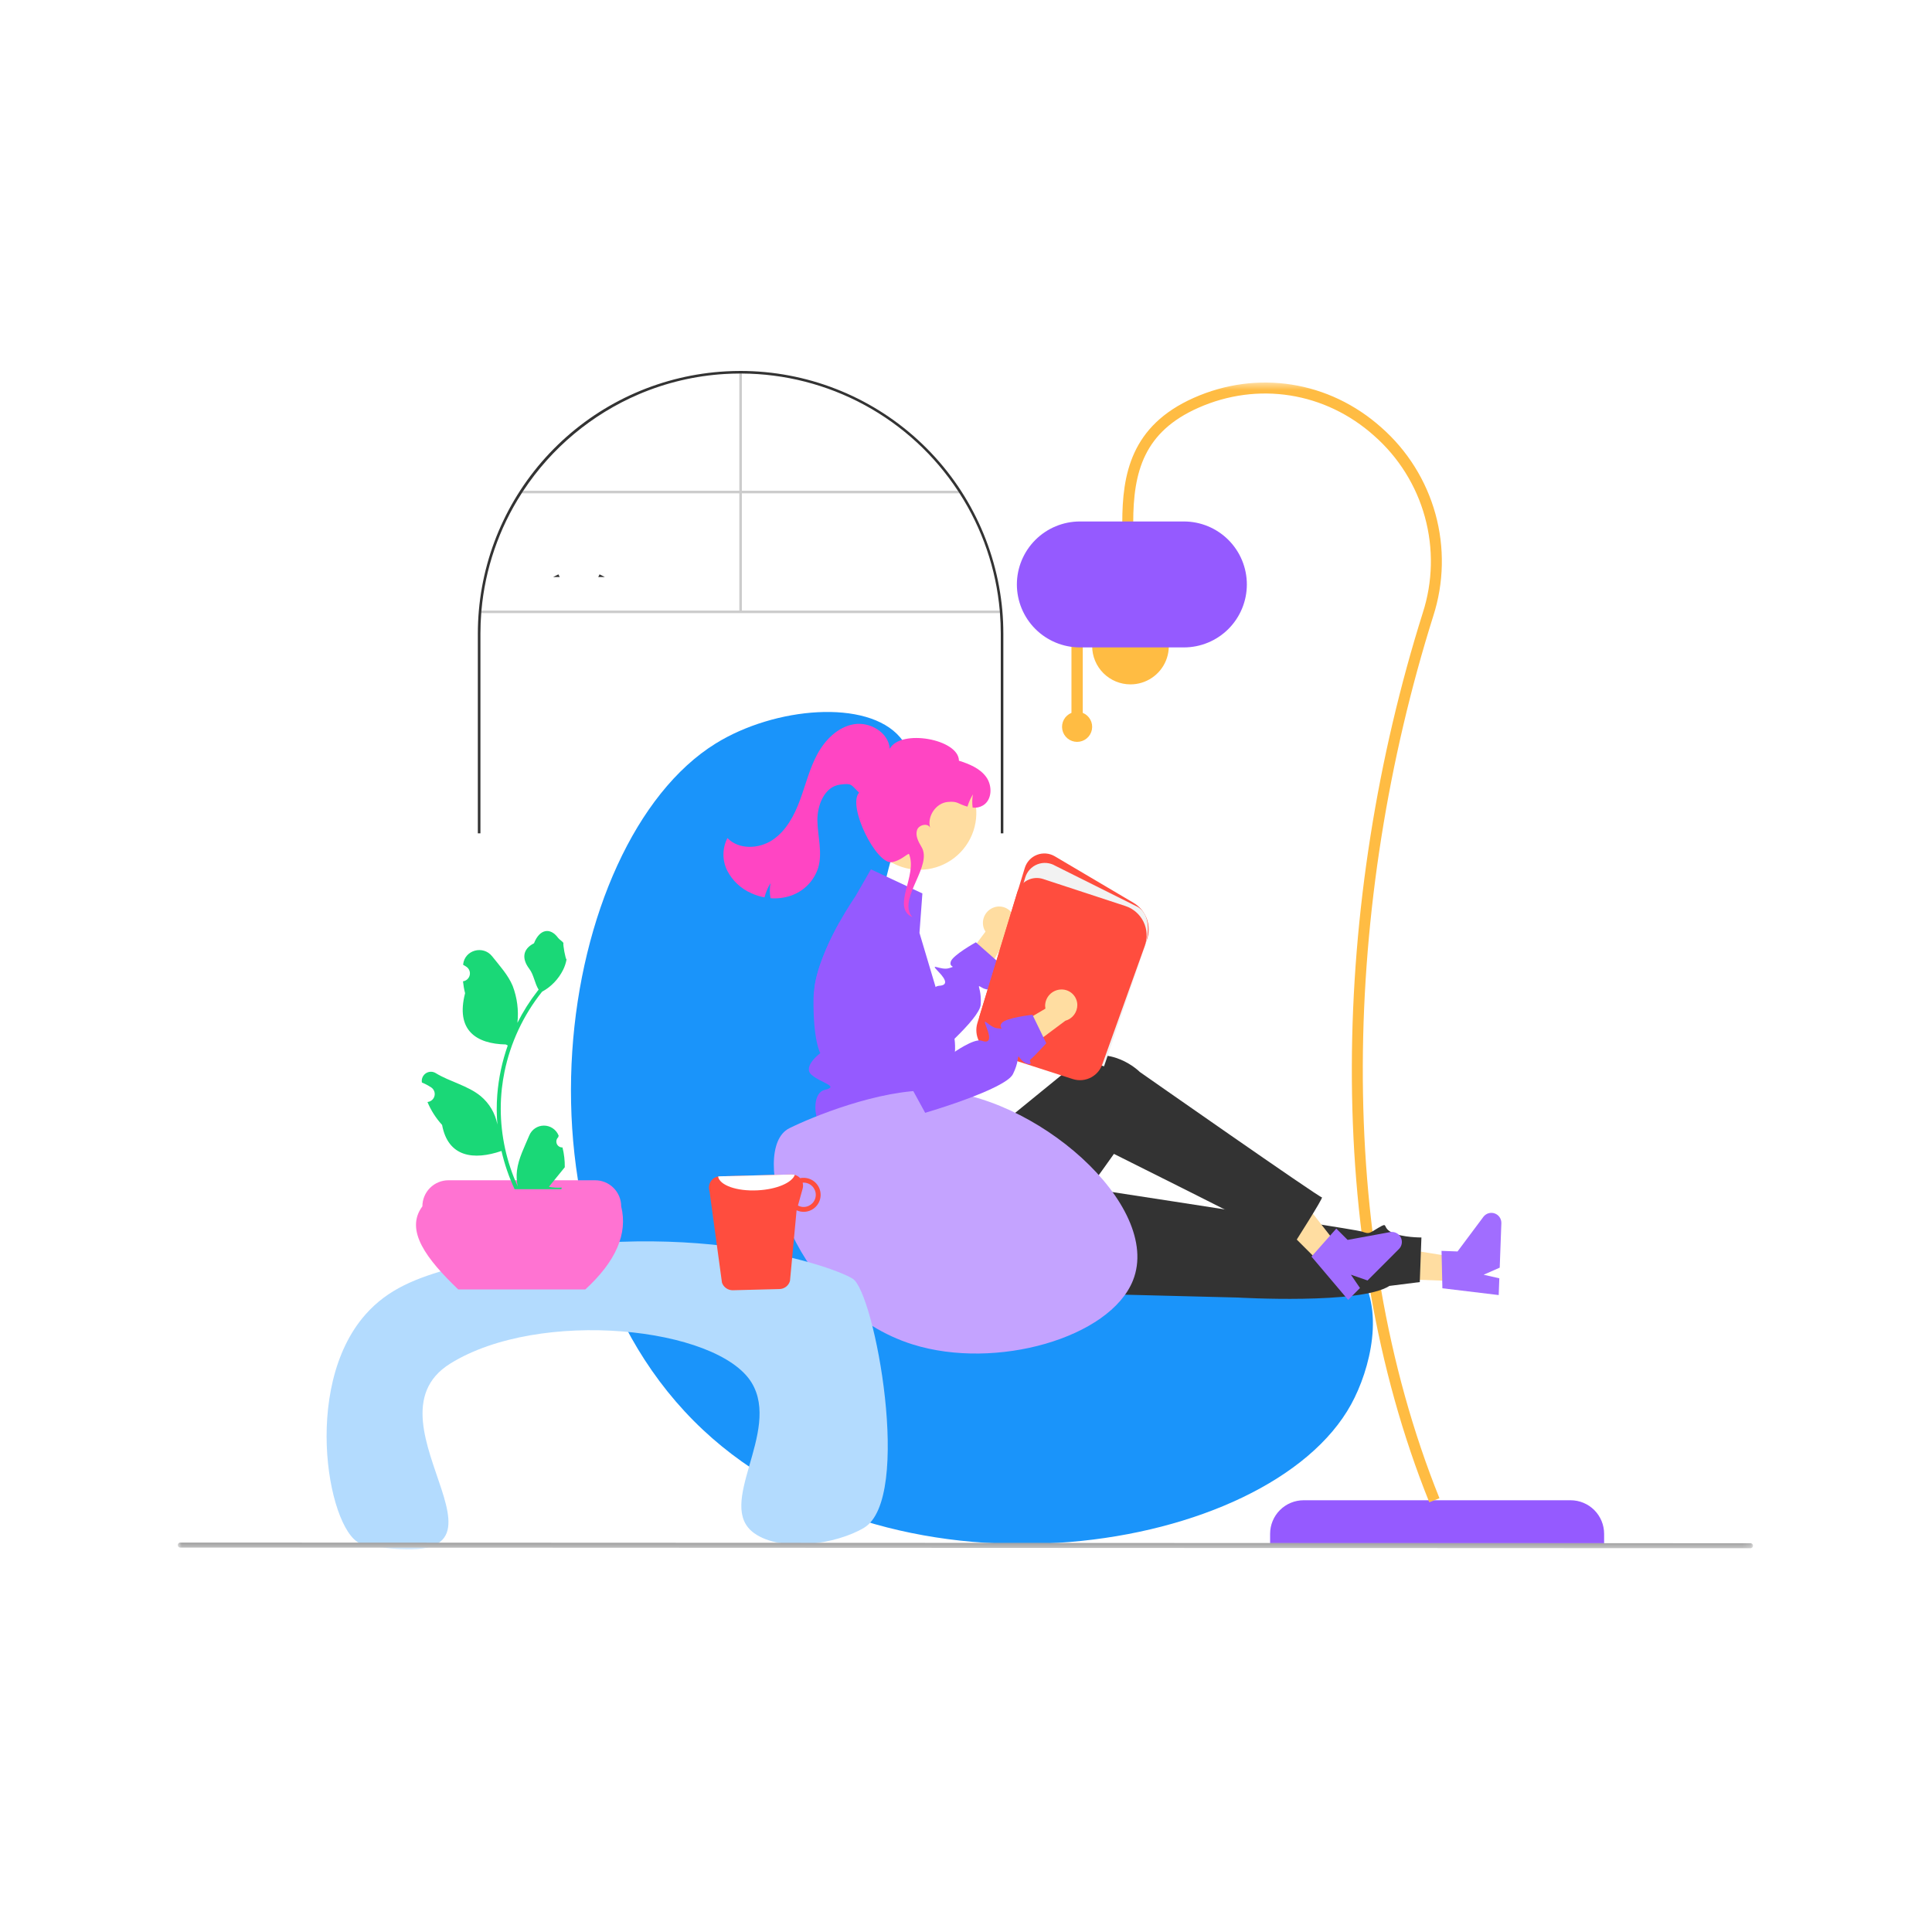<svg width="250" height="250" viewBox="0 0 250 250" fill="none" xmlns="http://www.w3.org/2000/svg">
<rect x="0" y="0" width="250" height="250" fill="#808080" stroke="none"/>
<g clip-path="url(#clip0_35_469)">
<path d="M250 0H0V250H250V0Z" fill="black"/>
<path d="M250 0H0V250H250V0Z" fill="white"/>
<mask id="mask0_35_469" style="mask-type:luminance" maskUnits="userSpaceOnUse" x="23" y="49" width="204" height="152">
<path d="M226.833 49.5H23V200.5H226.833V49.5Z" fill="white"/>
</mask>
<g mask="url(#mask0_35_469)">
<path d="M207.572 199.8H164.352V198.473C164.352 197.322 164.809 196.218 165.623 195.404C166.438 194.589 167.542 194.132 168.693 194.132H203.23C204.381 194.132 205.486 194.589 206.3 195.403C207.114 196.218 207.572 197.322 207.572 198.473V199.8Z" fill="#955AFF"/>
<path d="M184.95 194.397L186.265 193.868C172.512 159.731 173.837 116.665 185.462 79.722C186.843 75.441 186.942 70.85 185.748 66.514C184.554 62.178 182.119 58.285 178.742 55.315C171.995 49.293 162.692 47.827 154.463 51.486C146.341 55.099 145.222 61.393 145.222 67.656H146.638C146.638 60.971 148.067 55.883 155.038 52.781C162.751 49.351 171.471 50.727 177.797 56.373C180.97 59.162 183.258 62.818 184.379 66.891C185.5 70.964 185.407 75.276 184.109 79.296C172.352 116.666 171.103 160.028 184.95 194.397Z" fill="#FFBC43"/>
<path d="M146.284 88.558C147.265 88.558 148.224 88.267 149.04 87.722C149.856 87.178 150.491 86.403 150.867 85.497C151.242 84.59 151.34 83.593 151.149 82.631C150.958 81.669 150.485 80.785 149.792 80.091C149.098 79.398 148.214 78.925 147.252 78.734C146.29 78.543 145.293 78.641 144.387 79.016C143.48 79.392 142.706 80.027 142.161 80.843C141.616 81.659 141.325 82.618 141.325 83.599C141.325 84.25 141.453 84.895 141.702 85.496C141.951 86.098 142.317 86.645 142.777 87.106C143.238 87.566 143.785 87.931 144.386 88.181C144.988 88.43 145.633 88.558 146.284 88.558Z" fill="#FFBC43"/>
<path d="M138.646 92.244V82.847H140.108V92.244C140.527 92.414 140.874 92.724 141.089 93.121C141.305 93.519 141.376 93.979 141.289 94.422C141.203 94.866 140.965 95.266 140.616 95.554C140.267 95.841 139.829 95.999 139.377 95.999C138.925 95.999 138.487 95.841 138.138 95.554C137.789 95.266 137.551 94.866 137.465 94.422C137.378 93.979 137.449 93.519 137.664 93.121C137.88 92.724 138.227 92.414 138.646 92.244Z" fill="#FFBC43"/>
<path d="M131.583 75.627C131.586 73.467 132.445 71.395 133.973 69.868C135.5 68.34 137.571 67.481 139.731 67.478H153.193C155.354 67.478 157.427 68.337 158.955 69.865C160.483 71.393 161.342 73.466 161.342 75.627C161.342 77.788 160.483 79.861 158.955 81.389C157.427 82.917 155.354 83.775 153.193 83.775H139.731C137.57 83.773 135.499 82.913 133.972 81.386C132.444 79.858 131.585 77.787 131.583 75.627H131.583Z" fill="#955AFF"/>
<path d="M112.615 126.087C113.967 108.794 120.878 100.554 116.453 95.387C112.214 90.437 100.275 91.46 92.607 96.209C71.925 109.019 64.348 160.074 90.962 185.018C116.252 208.721 164.182 201.129 174.833 181.729C177.318 177.203 179.293 169.266 175.657 164.46C166.625 152.528 133.792 174.141 119.194 160.623C110.542 152.613 111.874 135.577 112.615 126.087Z" fill="#1A94FA"/>
<path d="M128.425 117.495C127.922 117.726 127.53 118.144 127.331 118.66C127.132 119.176 127.143 119.749 127.36 120.258C127.406 120.36 127.46 120.459 127.522 120.553L123.083 126.48L125.298 129.791L130.501 121.014C130.87 120.726 131.133 120.325 131.25 119.872C131.366 119.419 131.33 118.941 131.145 118.511C130.929 118.019 130.526 117.633 130.026 117.439C129.525 117.244 128.968 117.256 128.476 117.472C128.458 117.48 128.441 117.487 128.425 117.495Z" fill="#FFDDA1"/>
<path d="M128.421 127.716C128.712 127.973 127.906 128.291 127.054 127.79C126.81 127.644 126.706 127.584 126.678 127.623C126.61 127.719 127.01 128.426 126.903 129.997C126.836 130.934 125.28 132.697 123.512 134.415C121.122 136.74 118.343 138.982 118.343 138.982L117.367 138.2L107.135 129.997L105.408 127.606C105.566 126.663 105.804 125.734 106.118 124.83C106.551 123.579 107.066 122.357 107.659 121.173C107.976 120.529 108.303 119.915 108.615 119.351L114.097 125.392L118.691 130.45C118.691 130.45 120.029 128.296 121.065 127.709C121.197 127.625 121.347 127.574 121.503 127.559C122.55 127.509 122.613 126.94 121.399 125.698C120.185 124.457 121.717 125.616 122.797 125.282C123.877 124.947 122.797 125.282 123.025 124.446C123.252 123.61 126.281 121.932 126.281 121.932L126.407 122.044L128.695 124.065L129.351 124.643C129.351 124.643 128.635 126.605 128.438 127.019C128.24 127.433 128.133 127.455 128.421 127.716Z" fill="#955AFF"/>
<path d="M188.753 165.793L188.865 162.769L177.257 160.9L177.092 165.363L188.753 165.793Z" fill="#FFDDA1"/>
<path d="M186.645 166.703L186.535 161.861L188.605 161.938L191.947 157.463C192.112 157.242 192.343 157.079 192.607 156.999C192.87 156.919 193.153 156.925 193.413 157.017C193.673 157.109 193.897 157.281 194.052 157.509C194.207 157.737 194.285 158.009 194.275 158.284L194.063 164.034L191.98 164.95L194.012 165.412L193.932 167.581L186.645 166.703Z" fill="#A16DFF"/>
<path d="M123.421 166.97L160.188 167.902C160.188 167.902 176.064 168.819 179.791 166.396L183.719 165.9L183.931 160.129C183.931 160.129 181.529 160.147 180.148 159.503C178.766 158.86 179.728 158.072 178.411 158.847C177.094 159.621 177.233 159.713 176.214 159.358C175.196 159.003 128.509 151.886 128.509 151.886L123.421 166.97Z" fill="#333333"/>
<path d="M171.87 164.465L174.008 162.324L166.77 153.059L163.615 156.218L171.87 164.465Z" fill="#FFDDA1"/>
<path d="M169.707 162.603L172.918 158.979L174.383 160.443L179.877 159.434C180.148 159.385 180.428 159.423 180.675 159.544C180.923 159.665 181.126 159.862 181.254 160.106C181.382 160.35 181.429 160.628 181.388 160.901C181.347 161.174 181.22 161.426 181.025 161.621L176.958 165.692L174.808 164.946L175.983 166.669L174.45 168.204L169.707 162.603Z" fill="#A16DFF"/>
<path d="M108.916 146.833L109.281 155.33C109.711 165.333 120.727 171.387 129.269 166.164C129.426 166.068 129.584 165.968 129.742 165.865C129.742 165.865 132.981 164.995 132.882 163.618C132.784 162.241 133.575 161.571 134.275 161.946C134.975 162.322 144.142 149.313 144.142 149.313C144.142 149.313 163.186 158.813 167.387 161.049C167.387 161.049 171.337 154.873 171.051 154.938C170.764 155.002 147.491 138.712 147.491 138.712C147.491 138.712 143.699 134.875 138.996 137.408C138.898 137.78 138.982 137.793 138.982 137.793L123.445 150.454L121.25 146.285L108.916 146.833Z" fill="#333333"/>
<path d="M123.564 136.21C123.535 136.602 123.479 136.992 123.398 137.377C123.286 137.935 123.105 138.476 122.86 138.989C122.86 138.989 122.86 139.562 121.764 141.481C120.668 143.399 122.038 142.577 122.86 144.002C123.683 145.425 122.86 144.77 121.948 145.686C121.685 145.952 121.498 146.284 121.407 146.647C121.316 147.01 121.324 147.391 121.43 147.75C121.43 147.75 109.655 147.758 107.462 146.936C105.269 146.113 104.77 141.481 106.736 141.023C108.698 140.565 106.141 140.11 104.987 139.055C103.833 138 106.141 136.273 106.141 136.273C106.141 136.273 105.19 134.631 105.269 129.119C105.28 128.612 105.327 128.106 105.409 127.606C105.567 126.662 105.805 125.733 106.119 124.829C106.552 123.578 107.066 122.357 107.659 121.173C107.977 120.529 108.303 119.915 108.616 119.35C108.666 119.262 108.712 119.177 108.761 119.092C109.356 118.04 109.899 117.179 110.258 116.628C110.534 116.201 110.702 115.959 110.702 115.959L112.697 112.489L119.357 115.611L118.979 120.717L120.127 124.568L120.656 126.341L121.064 127.709L121.695 129.828C121.695 129.828 121.522 129.836 121.728 130.118C122.675 131.377 123.289 132.854 123.513 134.413C123.592 135.008 123.609 135.61 123.565 136.209L123.564 136.21Z" fill="#955AFF"/>
<path d="M142.799 136.76L142.674 136.719L126.732 131.586L132.607 112.313C132.724 111.93 132.926 111.577 133.199 111.283C133.472 110.989 133.808 110.761 134.182 110.616C134.556 110.47 134.958 110.412 135.357 110.444C135.757 110.477 136.144 110.6 136.49 110.804L146.677 116.823C147.483 117.299 148.097 118.043 148.41 118.925C148.724 119.807 148.718 120.772 148.392 121.65L142.799 136.76Z" fill="#FF4D3E"/>
<path d="M142.864 137.985L126.794 132.81L132.668 113.538C132.785 113.154 132.988 112.802 133.261 112.508C133.533 112.214 133.869 111.986 134.243 111.84C134.617 111.695 135.019 111.636 135.419 111.669C135.819 111.702 136.206 111.824 136.551 112.028L147.225 117.358C148.828 118.305 148.792 120.756 148.046 122.768L142.864 137.985Z" fill="#F2F2F2"/>
<path d="M141.255 139.38C140.885 139.588 140.475 139.718 140.052 139.76C139.629 139.802 139.203 139.756 138.799 139.624L128.527 136.316C127.739 136.059 127.083 135.503 126.699 134.768C126.315 134.033 126.233 133.177 126.472 132.383L131.622 115.488C131.725 115.151 131.894 114.837 132.12 114.566C132.345 114.295 132.623 114.072 132.936 113.909C133.249 113.747 133.591 113.648 133.943 113.62C134.294 113.592 134.648 113.634 134.983 113.744L145.627 117.239C146.135 117.405 146.603 117.672 147.006 118.023C147.408 118.373 147.736 118.801 147.971 119.281C148.205 119.76 148.341 120.282 148.37 120.815C148.4 121.348 148.322 121.881 148.142 122.384L142.636 137.734C142.389 138.431 141.898 139.015 141.254 139.379L141.255 139.38Z" fill="#FF4D3E"/>
<path d="M118.981 112.548C120.436 112.548 121.858 112.117 123.068 111.308C124.278 110.5 125.221 109.351 125.778 108.007C126.335 106.662 126.48 105.183 126.196 103.756C125.913 102.329 125.212 101.018 124.183 99.989C123.154 98.96 121.843 98.259 120.416 97.975C118.989 97.692 117.51 97.837 116.165 98.394C114.821 98.951 113.672 99.894 112.864 101.104C112.055 102.313 111.624 103.736 111.624 105.191C111.624 107.142 112.399 109.013 113.779 110.393C115.158 111.773 117.029 112.548 118.981 112.548Z" fill="#FFDDA1"/>
<path d="M94.103 112.659C94.778 113.968 95.885 115.003 97.237 115.588C97.776 115.834 98.343 116.013 98.925 116.123C99.09 115.47 99.353 114.846 99.706 114.273C99.589 114.919 99.589 115.581 99.706 116.227C100.594 116.299 101.486 116.188 102.329 115.901C103.156 115.62 103.907 115.149 104.52 114.527C105.134 113.905 105.595 113.149 105.866 112.318C106.452 110.368 105.82 108.284 105.771 106.249C105.721 104.214 106.686 101.778 108.707 101.527C110.246 101.334 110.056 101.484 111.162 102.571C109.615 104.289 113.386 111.9 115.409 111.564C116.553 111.374 117.395 110.465 117.621 110.497C118.78 113.335 115.295 117.359 118.059 118.68L117.854 118.409C116.407 116.019 120.688 111.981 119.241 109.591C118.838 108.922 118.419 108.138 118.668 107.398C118.905 106.695 120.105 106.472 120.358 107.113C119.946 105.646 121.095 103.923 122.62 103.774C123.975 103.64 123.897 104.026 125.189 104.379C125.355 103.822 125.593 103.29 125.897 102.795C125.794 103.359 125.781 103.936 125.859 104.504C126.325 104.56 126.797 104.46 127.2 104.221C128.394 103.505 128.429 101.659 127.609 100.535C126.79 99.411 125.413 98.856 124.086 98.436C124.073 95.63 116.522 94.286 115.133 96.895C114.99 94.783 112.569 93.36 110.483 93.718C108.398 94.077 106.751 95.75 105.748 97.615C104.745 99.479 104.247 101.564 103.512 103.548C102.778 105.532 101.728 107.511 99.97 108.689C98.211 109.866 95.598 109.972 94.13 108.447C93.795 109.098 93.618 109.819 93.614 110.551C93.609 111.283 93.777 112.005 94.104 112.66L94.103 112.659Z" fill="#FF45C3"/>
<path d="M101.652 146.302C101.804 146.18 101.969 146.076 102.144 145.99C104.96 144.589 113.717 140.951 120.564 141.1C133.738 141.387 150.505 155.928 146.603 165.692C143.634 173.121 128.872 177.348 118.097 173.968C103.002 169.231 97.044 149.976 101.652 146.302Z" fill="#C4A3FF"/>
<path d="M46.96 199.829C42.655 199.017 38.844 179.622 47.314 170.07C50.216 166.797 53.835 165.373 58.65 164.047C86.363 156.417 107.499 163.689 110.34 165.464C113.174 167.235 118.142 193.925 111.79 197.703C108.215 199.828 101.13 200.892 97.62 198.412C92.454 194.763 101.124 185.297 97.265 178.927C92.886 171.697 69.826 169.262 58.265 176.447C45.929 184.112 71.371 204.435 46.96 199.829Z" fill="#B3DBFE"/>
<path d="M75.741 166.853H59.295C55.235 162.962 52.333 159.212 54.657 156.099C54.657 155.656 54.744 155.217 54.913 154.808C55.083 154.399 55.331 154.027 55.645 153.714C55.958 153.4 56.33 153.152 56.739 152.982C57.148 152.813 57.587 152.726 58.03 152.726H77.006C77.45 152.726 77.888 152.813 78.298 152.982C78.707 153.152 79.079 153.401 79.392 153.714C79.706 154.027 79.954 154.399 80.124 154.809C80.293 155.218 80.38 155.657 80.38 156.1C81.265 159.646 79.683 163.231 75.741 166.853Z" fill="#FF73D2"/>
<path d="M72.788 148.478C72.632 148.485 72.477 148.444 72.345 148.361C72.213 148.277 72.11 148.155 72.05 148.011C71.99 147.867 71.975 147.708 72.008 147.555C72.042 147.403 72.121 147.264 72.236 147.158L72.288 146.95C72.281 146.934 72.274 146.917 72.267 146.9C72.11 146.529 71.847 146.212 71.51 145.99C71.173 145.768 70.779 145.651 70.376 145.652C69.972 145.654 69.579 145.774 69.244 145.999C68.909 146.223 68.648 146.542 68.493 146.914C67.877 148.401 67.09 149.89 66.897 151.462C66.811 152.157 66.847 152.861 67.003 153.544C65.553 150.381 64.8 146.944 64.796 143.465C64.795 142.592 64.844 141.72 64.941 140.852C65.021 140.141 65.132 139.435 65.274 138.733C66.051 134.929 67.719 131.364 70.142 128.329C71.315 127.69 72.263 126.706 72.859 125.511C73.075 125.081 73.227 124.622 73.312 124.149C73.18 124.165 72.813 122.152 72.913 122.028C72.729 121.748 72.399 121.609 72.198 121.336C71.196 119.979 69.817 120.216 69.098 122.061C67.559 122.837 67.544 124.125 68.488 125.363C69.088 126.151 69.172 127.217 69.698 128.061C69.644 128.13 69.588 128.197 69.533 128.267C68.543 129.541 67.679 130.909 66.955 132.352C67.131 130.736 66.921 129.101 66.342 127.581C65.755 126.165 64.655 124.973 63.686 123.749C62.523 122.279 60.136 122.92 59.932 124.784C59.93 124.802 59.928 124.82 59.926 124.838C60.069 124.919 60.21 125.006 60.348 125.097C60.521 125.212 60.656 125.378 60.733 125.571C60.811 125.764 60.828 125.976 60.783 126.18C60.738 126.383 60.633 126.568 60.481 126.71C60.329 126.853 60.137 126.946 59.932 126.977L59.911 126.981C59.962 127.499 60.052 128.013 60.182 128.518C58.939 133.324 61.622 135.075 65.453 135.153C65.537 135.197 65.619 135.24 65.704 135.281C64.977 137.343 64.521 139.49 64.347 141.669C64.248 142.955 64.254 144.247 64.364 145.531L64.357 145.486C64.08 144.057 63.318 142.768 62.2 141.836C60.539 140.472 58.194 139.969 56.402 138.873C56.212 138.751 55.991 138.686 55.764 138.685C55.538 138.685 55.317 138.749 55.126 138.87C54.935 138.992 54.782 139.165 54.687 139.37C54.591 139.575 54.556 139.803 54.586 140.027C54.588 140.044 54.591 140.059 54.593 140.075C54.86 140.184 55.12 140.309 55.371 140.45C55.515 140.532 55.656 140.618 55.794 140.709C55.967 140.824 56.101 140.99 56.179 141.183C56.257 141.376 56.274 141.588 56.229 141.792C56.184 141.995 56.078 142.18 55.926 142.322C55.775 142.465 55.583 142.558 55.377 142.589L55.356 142.593L55.313 142.599C55.769 143.689 56.409 144.691 57.206 145.563C57.983 149.759 61.32 150.157 64.89 148.935H64.892C65.284 150.638 65.852 152.294 66.586 153.879H72.636C72.657 153.813 72.677 153.743 72.696 153.675C72.136 153.711 71.574 153.677 71.022 153.575C71.471 153.025 71.92 152.47 72.369 151.919C72.379 151.908 72.388 151.897 72.397 151.885C72.625 151.604 72.855 151.324 73.082 151.042C73.095 150.178 72.995 149.316 72.787 148.477L72.788 148.478Z" fill="#1AD877"/>
<path d="M93.422 165.972C93.522 166.264 93.713 166.516 93.966 166.693C94.219 166.871 94.521 166.963 94.83 166.958L100.863 166.803C101.174 166.797 101.475 166.69 101.721 166.499C101.966 166.308 102.143 166.042 102.225 165.742L103.079 156.612C103.382 156.749 103.712 156.817 104.044 156.811C104.628 156.796 105.181 156.55 105.584 156.127C105.986 155.704 106.204 155.139 106.189 154.555C106.174 153.972 105.929 153.418 105.506 153.016C105.083 152.614 104.517 152.396 103.934 152.411C103.801 152.41 103.668 152.424 103.538 152.452C103.397 152.299 103.225 152.177 103.034 152.095C102.843 152.012 102.636 151.971 102.428 151.973L93.148 152.212C93.071 152.215 92.994 152.225 92.919 152.241C92.715 152.279 92.522 152.36 92.353 152.479C92.183 152.598 92.041 152.751 91.936 152.93C91.831 153.108 91.765 153.307 91.743 153.513C91.721 153.718 91.744 153.927 91.809 154.123L93.422 165.972ZM103.254 155.992L103.861 153.817C103.931 153.565 103.932 153.3 103.866 153.048C103.896 153.048 103.922 153.034 103.951 153.034C104.158 153.029 104.363 153.065 104.556 153.14C104.749 153.214 104.925 153.326 105.074 153.469C105.224 153.611 105.344 153.782 105.428 153.971C105.511 154.16 105.557 154.364 105.561 154.57C105.566 154.777 105.53 154.983 105.456 155.175C105.381 155.368 105.269 155.544 105.127 155.694C104.984 155.843 104.813 155.963 104.624 156.047C104.435 156.13 104.231 156.176 104.025 156.181C103.755 156.189 103.489 156.124 103.254 155.992Z" fill="#FF4D3E"/>
<path d="M92.919 152.242C93.116 153.372 95.339 154.167 98.012 154.029C100.47 153.916 102.48 153.053 102.848 152.029C102.712 151.989 102.57 151.97 102.428 151.973L93.147 152.213C93.071 152.216 92.994 152.225 92.919 152.241V152.242Z" fill="white"/>
<path d="M23.323 200.257L226.51 200.34C226.574 200.34 226.636 200.321 226.69 200.286C226.743 200.25 226.784 200.2 226.809 200.141C226.833 200.082 226.839 200.017 226.827 199.954C226.814 199.891 226.784 199.834 226.738 199.789C226.708 199.759 226.673 199.735 226.634 199.718C226.594 199.702 226.552 199.694 226.51 199.694L23.323 199.61C23.238 199.611 23.155 199.645 23.095 199.705C23.034 199.766 23 199.848 23 199.934C23 200.019 23.034 200.102 23.095 200.162C23.155 200.223 23.238 200.257 23.323 200.257Z" fill="#999999"/>
<path d="M137.285 128.041C136.732 128.062 136.209 128.297 135.827 128.696C135.445 129.096 135.234 129.629 135.239 130.182C135.242 130.294 135.254 130.406 135.276 130.517L128.899 134.282L129.671 138.19L137.849 132.088C138.299 131.964 138.697 131.695 138.978 131.322C139.26 130.948 139.41 130.492 139.405 130.025C139.4 129.759 139.343 129.497 139.236 129.253C139.129 129.009 138.976 128.789 138.784 128.604C138.592 128.42 138.366 128.275 138.118 128.178C137.871 128.081 137.606 128.034 137.34 128.039C137.322 128.04 137.303 128.04 137.285 128.041Z" fill="#FFDDA1"/>
<path d="M132.061 137.017C131.89 136.788 131.817 136.693 131.778 136.719C131.678 136.779 131.774 137.587 131.071 138.994C130.083 140.97 119.717 143.998 119.717 143.998L118.44 141.662L112.826 131.393L110.891 123.162C110.824 122.875 110.791 122.581 110.794 122.286C112.519 121.072 114.351 120.018 116.267 119.136C117.033 119.57 117.617 120.266 117.912 121.095L121.777 131.931L123.319 136.258C123.319 136.258 126.039 134.312 127.026 134.669C128.012 135.027 128.291 134.525 127.647 132.912C127.003 131.3 127.969 132.96 129.094 133.065C130.219 133.171 129.094 133.065 129.626 132.381C130.159 131.696 133.6 131.311 133.6 131.311L133.674 131.464L135.007 134.208L135.389 134.996C135.389 134.996 133.975 136.53 133.634 136.836C133.292 137.142 133.185 137.123 133.353 137.474C133.521 137.825 132.653 137.806 132.061 137.017Z" fill="#955AFF"/>
</g>
<path d="M129.656 79.007H62.117V79.34H129.656V79.007Z" fill="#CCCCCC"/>
<path d="M96 48.167H95.667V79.173H96V48.167Z" fill="#CCCCCC"/>
<path d="M124.275 63.503H67.392V63.836H124.275V63.503Z" fill="#CCCCCC"/>
<path d="M72.43 74.667H71.573L72.238 74.333L72.258 74.323L72.263 74.333L72.43 74.667Z" fill="#333333"/>
<path d="M78.268 74.667H77.412L77.578 74.333L77.583 74.323L77.603 74.333L78.268 74.667Z" fill="#333333"/>
<path d="M129.833 82V107.833H129.5V82C129.5 81.105 129.465 80.219 129.395 79.34C129.387 79.228 129.378 79.118 129.368 79.007C128.891 73.603 127.106 68.397 124.168 63.837C124.097 63.725 124.025 63.615 123.952 63.504C120.903 58.867 116.757 55.057 111.88 52.41C107.003 49.764 101.548 48.364 96 48.335C95.945 48.333 95.888 48.333 95.833 48.333C95.778 48.333 95.722 48.333 95.667 48.335C95.035 48.337 94.408 48.357 93.787 48.395C89.964 48.623 86.21 49.507 82.687 51.007C76.579 53.615 71.373 57.96 67.715 63.503C67.642 63.615 67.57 63.725 67.498 63.837C64.56 68.397 62.776 73.603 62.298 79.007C62.288 79.118 62.28 79.228 62.272 79.34C62.202 80.218 62.167 81.104 62.167 82V107.833H61.833V82C61.833 80.987 61.877 79.985 61.965 78.995C62.683 70.854 66.31 63.245 72.183 57.562C78.056 51.879 85.78 48.503 93.94 48.053C94.567 48.018 95.198 48.001 95.833 48C104.329 48.008 112.515 51.194 118.782 56.931C125.049 62.668 128.944 70.541 129.702 79.003C129.788 79.99 129.832 80.989 129.833 82Z" fill="#333333"/>
</g>
<defs>
<clipPath id="clip0_35_469">
<rect width="250" height="250" fill="white"/>
</clipPath>
</defs>
</svg>
